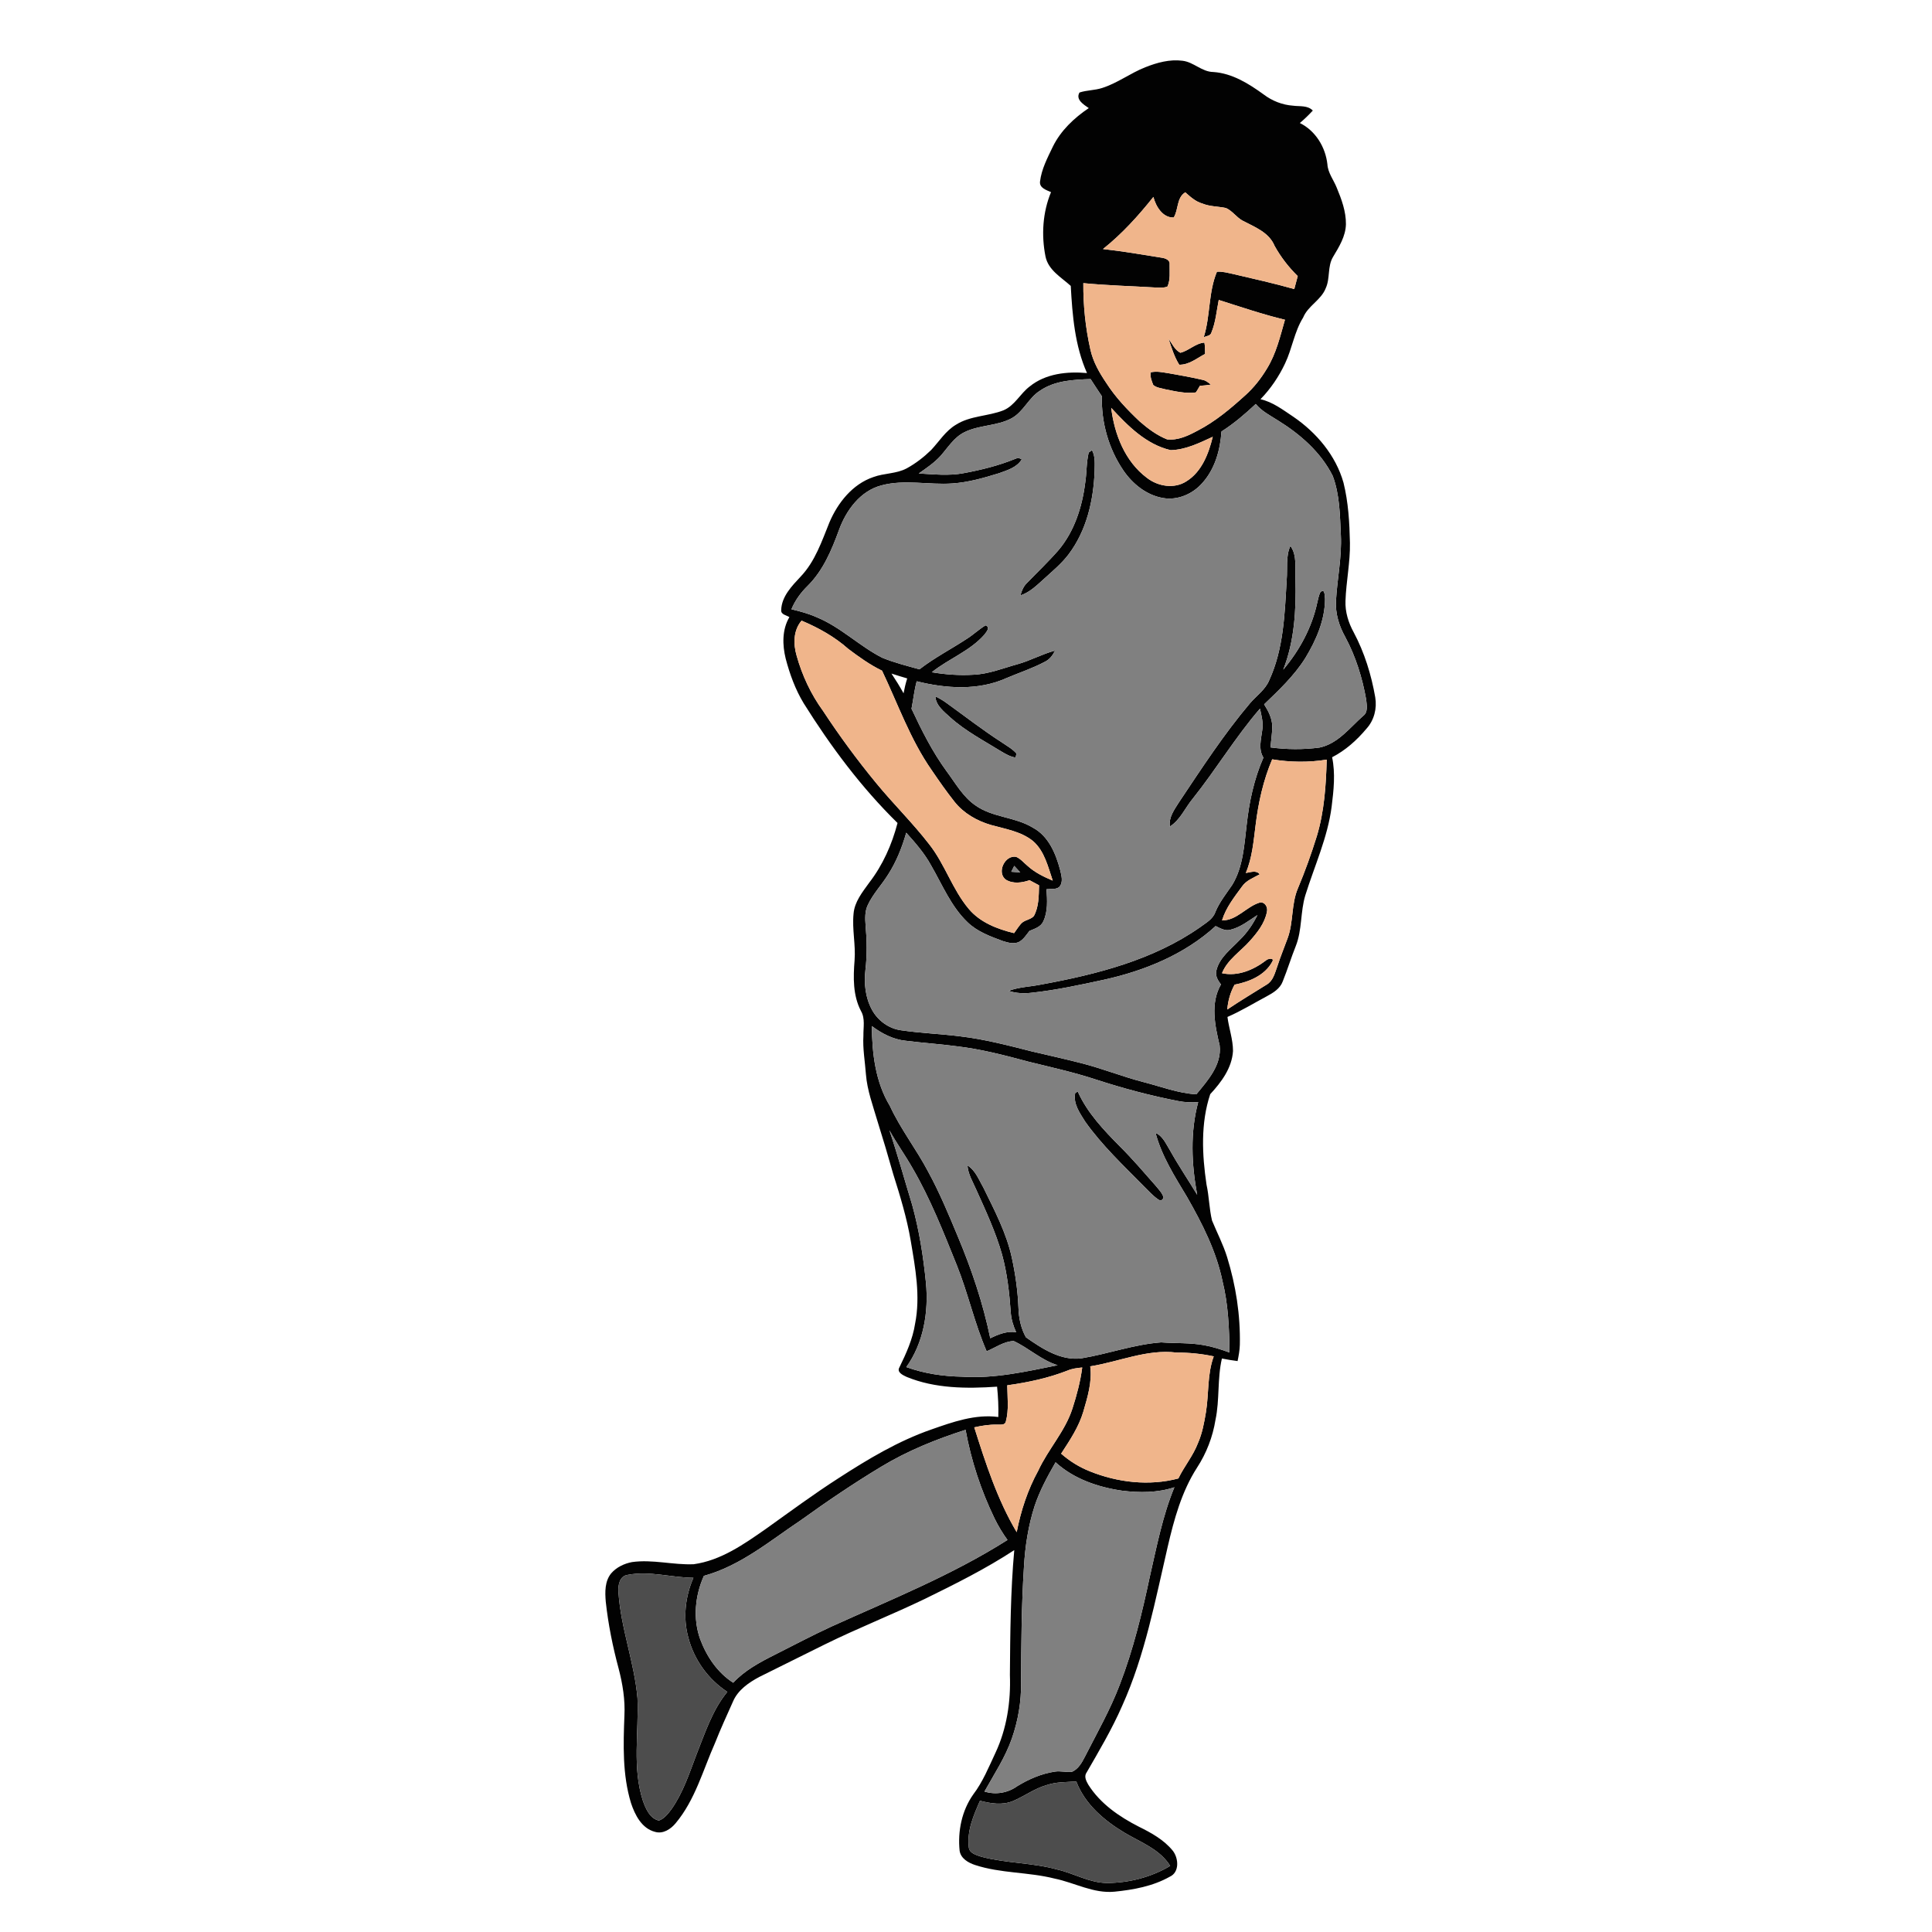 <?xml version="1.0" encoding="UTF-8" ?>
<!DOCTYPE svg PUBLIC "-//W3C//DTD SVG 1.1//EN" "http://www.w3.org/Graphics/SVG/1.1/DTD/svg11.dtd">
<svg width="1000pt" height="1000pt" viewBox="0 0 1000 1000" version="1.1" xmlns="http://www.w3.org/2000/svg">
    <g id="#020202ff">
        <path fill="#020202" opacity="1.00"
            d=" M 592.81 34.81 C 598.87 32.40 605.45 30.59 612.02 31.44 C 617.84 32.09 622.06 37.22 628.06 37.27 C 637.82 37.95 646.37 43.31 654.09 48.91 C 658.47 52.23 663.75 54.31 669.25 54.70 C 672.74 55.18 676.81 54.42 679.51 57.23 C 677.39 59.51 675.18 61.68 672.79 63.67 C 680.94 67.70 686.06 76.14 687.06 85.03 C 687.33 89.51 690.27 93.08 691.88 97.12 C 694.38 103.13 696.72 109.46 696.65 116.06 C 696.50 122.32 693.10 127.76 689.99 132.96 C 687.01 137.88 688.56 144.02 686.21 149.15 C 683.82 155.35 677.00 158.24 674.49 164.39 C 669.93 171.71 668.83 180.43 665.14 188.14 C 661.94 194.94 657.66 201.25 652.42 206.64 C 658.81 208.06 664.06 212.16 669.41 215.70 C 681.40 223.90 691.39 235.69 695.39 249.84 C 697.92 260.00 698.50 270.52 698.73 280.95 C 698.91 291.02 696.77 300.94 696.42 310.98 C 696.19 316.72 697.94 322.34 700.69 327.33 C 706.26 337.79 709.79 349.25 711.82 360.90 C 712.79 366.69 711.27 372.81 707.27 377.18 C 702.31 383.12 696.41 388.39 689.50 391.95 C 691.27 400.37 690.31 409.04 689.26 417.49 C 687.21 433.45 680.38 448.18 675.63 463.41 C 673.02 472.00 674.03 481.31 670.68 489.71 C 668.26 495.75 666.37 501.98 663.93 508.01 C 662.55 511.74 659.01 513.88 655.69 515.67 C 648.92 519.27 642.37 523.32 635.33 526.37 C 636.08 532.28 638.21 538.01 638.20 544.01 C 637.65 552.82 632.17 560.11 626.41 566.34 C 621.41 581.33 622.19 597.69 624.49 613.15 C 625.85 619.28 625.87 625.63 627.34 631.74 C 629.93 638.04 633.11 644.12 635.14 650.66 C 639.67 665.32 642.07 680.68 641.74 696.05 C 641.66 698.89 641.14 701.70 640.57 704.49 C 637.84 704.17 635.15 703.68 632.46 703.16 C 630.01 713.61 631.36 724.49 629.12 734.98 C 627.71 743.75 624.44 752.20 619.59 759.64 C 611.63 772.01 607.69 786.40 604.40 800.60 C 597.94 828.36 592.66 856.71 580.87 882.85 C 575.54 895.08 568.71 906.55 562.06 918.08 C 561.22 919.97 562.35 922.06 563.29 923.73 C 569.45 933.53 579.27 940.29 589.42 945.47 C 595.89 948.66 602.47 952.28 607.08 957.99 C 610.05 961.84 610.59 969.10 605.44 971.40 C 596.75 976.30 586.72 978.14 576.91 979.13 C 566.01 980.20 556.24 974.46 545.85 972.35 C 532.30 968.90 517.97 969.71 504.63 965.30 C 501.14 964.15 497.31 961.94 496.70 957.96 C 495.66 947.80 497.82 937.20 503.76 928.79 C 508.71 922.28 511.78 914.64 515.23 907.30 C 521.11 894.77 523.23 880.75 522.72 866.99 C 522.89 845.42 523.04 823.83 524.98 802.34 C 510.24 811.99 494.45 819.87 478.65 827.61 C 461.61 835.81 443.99 842.74 427.02 851.10 C 415.69 856.79 404.27 862.31 392.95 868.01 C 387.51 870.93 382.00 874.72 379.46 880.57 C 376.27 887.72 372.98 894.84 370.11 902.13 C 363.86 916.20 359.80 931.64 349.73 943.67 C 347.21 946.75 343.20 949.39 339.06 948.17 C 332.17 946.42 328.64 939.42 326.59 933.21 C 322.13 918.57 322.62 903.05 323.20 887.94 C 323.61 879.73 322.27 871.55 320.20 863.63 C 317.15 852.28 314.81 840.71 313.54 829.02 C 313.12 824.05 313.00 818.43 316.35 814.36 C 319.08 811.20 323.09 809.29 327.14 808.53 C 337.78 807.03 348.40 810.09 359.05 809.64 C 373.13 807.70 385.05 799.28 396.42 791.35 C 408.87 782.46 421.18 773.34 434.06 765.08 C 449.24 755.26 464.90 745.86 482.06 739.90 C 493.14 736.01 504.80 731.85 516.72 733.44 C 516.90 728.19 516.61 722.95 516.09 717.74 C 500.43 718.81 484.01 718.75 469.27 712.68 C 467.41 711.81 464.00 710.28 465.55 707.72 C 469.05 700.53 472.41 693.16 473.64 685.19 C 476.50 670.87 473.77 656.31 471.38 642.15 C 469.39 630.45 465.93 619.08 462.36 607.80 C 459.75 598.51 456.99 589.27 454.10 580.06 C 451.80 572.18 448.87 564.38 448.21 556.13 C 447.72 549.44 446.49 542.78 446.90 536.05 C 446.82 531.80 447.89 527.19 445.65 523.31 C 441.41 515.23 441.62 505.84 442.33 497.01 C 442.95 488.96 440.98 480.96 441.80 472.94 C 442.30 466.75 446.39 461.77 449.86 456.93 C 456.91 447.82 461.68 437.09 464.56 425.98 C 445.76 407.54 429.94 386.30 416.00 364.03 C 411.66 356.86 408.77 348.93 406.66 340.85 C 404.93 333.77 404.76 325.87 408.59 319.42 C 407.06 318.40 404.14 318.14 404.35 315.75 C 404.55 308.72 409.90 303.29 414.42 298.44 C 421.89 290.61 425.36 280.14 429.34 270.32 C 433.67 260.19 441.27 250.59 452.01 246.94 C 457.63 244.84 463.97 245.30 469.33 242.41 C 473.96 239.88 478.19 236.60 481.97 232.92 C 486.14 228.46 489.45 223.00 494.83 219.82 C 502.22 215.13 511.38 215.51 519.36 212.39 C 525.24 209.95 528.04 203.73 532.97 200.03 C 541.22 193.33 552.39 192.18 562.63 193.09 C 556.33 178.97 555.06 163.24 554.22 147.98 C 549.27 143.50 542.57 139.81 541.14 132.72 C 538.94 121.67 539.68 109.91 544.01 99.45 C 541.62 98.36 537.89 97.30 538.32 93.92 C 539.08 87.55 542.17 81.71 544.91 75.99 C 548.99 67.63 555.91 61.09 563.55 55.95 C 560.99 54.19 556.58 51.55 558.75 47.88 C 562.54 46.64 566.65 46.78 570.46 45.54 C 578.40 43.03 585.10 37.84 592.81 34.81 M 607.52 112.56 C 601.89 112.86 598.23 106.82 597.00 101.93 C 589.21 111.71 580.72 121.10 570.90 128.90 C 581.00 130.02 591.01 131.73 601.04 133.35 C 602.96 133.61 605.67 134.39 605.39 136.89 C 605.32 140.68 605.89 144.80 604.25 148.33 C 602.24 149.13 600.04 148.86 597.94 148.81 C 585.54 148.07 573.10 147.76 560.73 146.56 C 560.65 158.06 561.83 169.59 564.36 180.82 C 565.74 187.23 569.05 192.96 572.69 198.33 C 577.43 205.73 583.54 212.12 589.90 218.14 C 594.16 221.84 598.80 225.33 604.08 227.42 C 609.75 228.06 615.09 225.48 619.95 222.86 C 629.08 218.15 636.98 211.47 644.55 204.61 C 648.99 200.63 652.71 195.90 655.76 190.79 C 660.55 183.08 662.61 174.13 665.09 165.51 C 653.48 162.72 642.19 158.84 630.82 155.26 C 629.69 160.90 629.25 166.78 627.02 172.13 C 626.52 173.90 624.46 173.91 623.06 174.51 C 626.55 163.47 625.38 151.41 629.88 140.65 C 632.73 140.41 635.52 141.26 638.29 141.83 C 648.86 144.31 659.46 146.66 669.91 149.62 C 670.50 147.38 671.09 145.14 671.70 142.91 C 667.01 138.31 662.94 133.06 659.75 127.31 C 656.82 120.16 649.25 117.44 642.96 114.11 C 639.88 112.31 637.81 109.13 634.54 107.66 C 630.51 106.80 626.27 106.96 622.40 105.37 C 618.88 104.40 616.15 101.90 613.49 99.54 C 608.92 102.40 610.07 108.44 607.52 112.56 M 538.27 202.25 C 532.36 205.97 529.74 213.18 523.55 216.53 C 515.90 220.62 506.69 219.88 498.99 223.81 C 493.74 226.49 490.63 231.67 486.86 235.94 C 483.59 239.56 479.51 242.29 475.55 245.07 C 483.27 245.49 491.08 246.37 498.74 244.92 C 507.83 243.25 516.86 241.01 525.43 237.52 C 526.60 236.94 527.74 237.02 528.85 237.78 C 526.32 241.98 521.33 243.41 517.00 244.97 C 509.16 247.39 501.18 249.68 492.96 250.23 C 480.72 251.10 468.21 248.00 456.18 251.25 C 445.24 254.13 437.95 264.16 434.26 274.33 C 430.48 284.69 426.08 295.21 418.15 303.14 C 414.56 306.63 411.55 310.71 409.65 315.36 C 414.06 316.41 418.47 317.58 422.62 319.44 C 435.09 324.52 444.70 334.36 456.60 340.43 C 462.84 342.99 469.42 344.63 475.91 346.44 C 483.65 340.42 492.41 335.94 500.58 330.56 C 503.90 328.45 506.75 325.68 510.13 323.67 C 512.78 324.71 510.58 327.02 509.54 328.47 C 502.04 337.02 491.02 340.96 482.30 347.95 C 489.45 349.16 496.72 349.68 503.97 349.23 C 511.87 348.86 519.27 345.83 526.82 343.75 C 533.41 341.90 539.45 338.51 546.06 336.75 C 544.90 339.23 543.18 341.47 540.63 342.63 C 534.33 345.97 527.52 348.19 520.97 350.97 C 506.41 357.55 489.64 356.42 474.49 352.63 C 473.20 357.29 472.75 362.11 471.80 366.83 C 477.03 378.01 482.59 389.10 489.89 399.11 C 494.54 405.33 498.43 412.51 505.02 416.96 C 513.86 423.19 525.45 422.78 534.61 428.40 C 542.68 432.71 546.44 441.70 548.67 450.10 C 549.36 453.00 550.57 456.73 548.17 459.18 C 546.32 460.53 543.81 460.00 541.68 460.26 C 542.02 465.83 542.47 471.79 539.98 476.97 C 538.67 479.81 535.46 480.72 532.83 481.86 C 531.22 483.90 529.79 486.25 527.45 487.53 C 524.74 488.84 521.65 487.89 518.95 487.05 C 512.50 484.65 505.78 482.20 500.75 477.30 C 492.25 469.15 487.78 458.04 481.98 448.02 C 478.57 441.72 473.82 436.31 469.07 431.01 C 466.90 438.59 463.97 446.02 459.68 452.67 C 456.37 458.02 451.90 462.62 449.21 468.36 C 447.61 471.64 447.75 475.41 448.03 478.96 C 448.72 486.62 448.85 494.37 447.95 502.02 C 447.12 509.02 447.92 516.41 451.34 522.68 C 454.39 528.29 460.10 532.46 466.48 533.28 C 476.64 534.77 486.92 535.12 497.10 536.42 C 509.56 537.90 521.72 541.07 533.85 544.16 C 542.51 546.17 551.18 548.13 559.80 550.32 C 570.65 553.09 581.07 557.31 591.92 560.10 C 600.97 562.42 609.82 565.88 619.23 566.41 C 625.15 559.20 632.49 551.13 631.28 541.07 C 628.84 530.82 626.36 519.21 631.98 509.53 C 630.31 507.41 628.77 504.85 629.67 502.04 C 631.34 495.47 637.15 491.28 641.60 486.58 C 645.44 482.88 648.51 478.44 650.83 473.64 C 646.42 476.48 642.18 479.93 636.99 481.20 C 634.22 482.08 631.62 480.47 629.22 479.32 C 613.16 494.03 592.31 502.52 571.26 507.14 C 558.93 509.81 546.57 512.49 534.02 513.84 C 530.01 514.32 525.91 514.15 522.07 512.87 C 527.54 510.81 533.47 510.74 539.15 509.55 C 567.73 504.30 596.88 496.89 621.04 480.02 C 624.03 477.76 627.78 475.85 629.07 472.07 C 631.21 466.90 634.74 462.53 637.86 457.94 C 643.48 448.59 644.00 437.42 645.28 426.87 C 646.59 414.98 649.12 403.14 653.94 392.15 C 651.22 387.78 652.74 382.61 653.34 377.89 C 653.97 374.14 652.94 370.43 652.16 366.80 C 639.45 381.51 629.43 398.27 617.32 413.44 C 613.37 418.20 610.90 424.41 605.51 427.81 C 604.83 423.04 607.85 419.07 610.22 415.28 C 621.91 397.80 633.41 380.08 647.00 364.00 C 650.38 360.05 654.98 356.98 656.98 352.01 C 664.43 335.79 664.97 317.59 665.99 300.07 C 666.51 294.23 665.40 288.03 667.91 282.54 C 671.56 287.61 670.17 294.21 670.55 300.05 C 670.91 315.76 670.02 331.82 664.21 346.61 C 672.63 336.64 679.04 324.82 681.79 312.01 C 682.24 310.18 682.57 308.29 683.38 306.57 C 685.84 304.25 685.61 308.37 685.83 309.97 C 685.82 320.94 681.22 331.37 675.63 340.61 C 669.91 349.73 662.02 357.17 654.31 364.57 C 656.50 368.02 658.49 371.83 658.52 376.02 C 658.51 379.65 657.89 383.25 657.62 386.86 C 666.02 387.98 674.60 388.05 683.00 386.93 C 692.56 384.91 698.62 376.66 705.56 370.55 C 708.24 368.59 707.38 364.88 707.13 362.06 C 705.14 350.84 701.73 339.79 696.31 329.73 C 693.13 324.04 691.12 317.58 691.50 311.01 C 692.12 299.66 694.58 288.41 694.03 277.00 C 693.52 266.72 693.49 256.07 689.81 246.32 C 683.66 234.05 672.96 224.73 661.44 217.61 C 657.44 215.04 653.05 212.85 649.98 209.10 C 644.44 214.29 638.65 219.27 632.23 223.34 C 631.60 232.99 628.82 242.91 622.17 250.18 C 617.20 255.77 609.44 259.10 601.95 257.77 C 593.45 256.31 586.28 250.52 581.49 243.54 C 573.86 232.35 569.95 218.63 570.34 205.11 C 568.37 202.15 566.40 199.20 564.49 196.21 C 555.51 196.53 545.93 196.96 538.27 202.25 M 575.16 211.11 C 576.80 224.76 582.30 238.85 593.61 247.31 C 599.30 251.76 607.75 253.19 614.05 249.15 C 622.06 244.20 625.59 234.80 627.72 226.08 C 620.83 229.26 613.64 232.83 605.92 233.00 C 593.25 230.07 583.68 220.36 575.16 211.11 M 412.34 339.40 C 415.20 349.63 419.76 359.40 426.03 368.00 C 434.53 380.94 443.72 393.43 453.57 405.39 C 462.41 416.16 472.42 425.94 480.94 436.98 C 489.10 447.32 492.94 460.38 501.45 470.48 C 507.32 477.46 516.25 480.91 524.89 482.99 C 526.04 481.40 527.09 479.74 528.37 478.24 C 530.10 476.12 533.34 476.15 535.12 474.15 C 537.78 469.31 537.64 463.59 537.81 458.23 C 536.17 457.35 534.52 456.47 532.89 455.59 C 528.99 456.93 524.42 457.59 520.71 455.37 C 515.65 451.77 520.09 442.41 525.94 443.49 C 528.28 444.49 529.91 446.56 531.84 448.15 C 535.60 451.59 540.24 453.84 544.90 455.81 C 542.44 448.61 540.66 440.51 534.66 435.31 C 528.47 430.32 520.38 429.09 512.94 427.01 C 505.70 424.90 498.78 420.97 494.06 414.99 C 489.89 409.74 486.06 404.24 482.29 398.71 C 471.20 382.87 464.80 364.48 456.55 347.15 C 450.29 344.12 444.60 340.03 439.06 335.86 C 431.97 329.56 423.59 324.91 414.89 321.24 C 410.58 326.29 410.56 333.32 412.34 339.40 M 461.43 348.64 C 463.64 351.97 465.76 355.36 467.68 358.86 C 468.16 356.25 468.77 353.67 469.57 351.15 C 466.84 350.36 464.13 349.51 461.43 348.64 M 658.48 393.03 C 653.90 403.82 651.33 415.35 649.92 426.95 C 648.84 435.34 648.18 443.96 644.83 451.83 C 647.21 451.58 650.20 450.17 652.02 452.55 C 648.78 454.36 645.05 455.68 642.86 458.87 C 638.86 464.33 634.51 469.83 632.52 476.41 C 640.23 476.45 645.07 469.28 652.00 467.18 C 654.70 466.62 656.36 469.63 655.75 471.97 C 654.67 477.81 650.82 482.65 646.97 486.98 C 642.09 492.50 635.35 496.65 632.50 503.73 C 640.67 505.50 648.79 502.03 655.20 497.17 C 656.13 496.11 659.88 495.55 658.48 497.82 C 654.69 504.86 646.53 508.22 639.02 509.66 C 636.83 513.62 635.60 518.01 635.24 522.51 C 641.90 518.04 648.77 513.88 655.58 509.66 C 658.96 507.72 659.85 503.71 661.09 500.33 C 662.68 495.33 664.72 490.50 666.49 485.58 C 669.55 477.27 668.29 468.02 671.78 459.84 C 675.50 451.00 678.74 441.95 681.59 432.79 C 685.46 419.97 686.33 406.49 686.71 393.18 C 677.38 394.70 667.79 394.57 658.48 393.03 M 523.44 451.23 C 524.98 451.34 526.53 451.45 528.08 451.56 C 527.04 450.43 526.00 449.29 524.97 448.17 C 524.59 448.94 523.82 450.47 523.44 451.23 M 451.26 531.10 C 451.40 545.27 453.11 560.07 460.61 572.43 C 466.14 584.44 474.37 594.90 480.49 606.59 C 486.37 617.39 491.10 628.76 495.81 640.10 C 502.93 657.08 508.84 674.63 512.56 692.68 C 516.71 690.66 521.24 688.80 525.96 689.56 C 524.44 686.25 523.38 682.72 523.15 679.08 C 522.43 669.03 521.31 658.95 518.63 649.21 C 515.33 637.66 510.26 626.73 505.32 615.81 C 503.54 611.72 501.09 607.78 500.75 603.22 C 505.01 605.86 506.73 610.83 509.14 614.98 C 514.82 626.63 520.98 638.27 523.73 651.04 C 525.59 659.59 526.81 668.28 527.16 677.03 C 527.30 682.27 528.45 687.57 531.01 692.18 C 539.43 698.07 549.09 704.49 559.89 703.04 C 573.68 700.74 587.01 695.85 601.02 694.81 C 608.36 695.37 615.79 694.92 623.07 696.24 C 627.64 697.04 632.06 698.47 636.41 700.06 C 636.24 687.64 635.75 675.12 632.74 663.01 C 629.50 647.48 622.21 633.19 614.39 619.52 C 608.07 608.98 601.29 598.38 598.11 586.39 C 601.98 588.06 603.55 592.20 605.65 595.53 C 610.01 603.35 615.04 610.77 619.66 618.43 C 616.72 602.65 615.98 586.08 620.18 570.45 C 616.74 570.69 613.27 570.58 609.89 569.91 C 595.45 567.12 581.22 563.31 567.24 558.76 C 555.74 554.97 543.90 552.39 532.16 549.48 C 519.97 546.19 507.70 543.00 495.14 541.54 C 486.39 540.37 477.58 539.81 468.83 538.70 C 462.36 538.06 456.39 534.95 451.26 531.10 M 460.35 585.00 C 464.65 597.78 468.21 610.80 472.16 623.70 C 475.80 636.88 477.93 650.44 479.28 664.04 C 480.70 679.11 478.04 695.08 469.11 707.60 C 478.36 710.95 488.16 712.39 497.98 712.57 C 514.69 713.66 531.14 709.93 547.41 706.63 C 538.99 704.04 532.55 697.77 524.70 694.13 C 519.56 694.29 515.28 697.51 510.69 699.43 C 504.43 684.97 501.08 669.42 495.21 654.79 C 488.33 637.73 481.58 620.51 472.30 604.57 C 468.53 597.92 464.04 591.70 460.35 585.00 M 564.31 707.21 C 565.36 715.22 562.92 723.09 560.72 730.69 C 558.36 738.63 553.71 745.54 549.24 752.41 C 553.65 756.30 558.71 759.43 564.19 761.59 C 578.59 767.35 594.81 769.24 609.92 765.25 C 612.95 758.96 617.55 753.54 620.05 746.98 C 622.30 741.85 623.30 736.32 624.21 730.84 C 625.76 721.27 624.82 711.27 628.23 702.05 C 621.91 700.70 615.48 700.07 609.03 700.09 C 593.70 698.18 579.21 704.86 564.31 707.21 M 552.41 709.46 C 542.44 713.34 531.92 715.56 521.35 717.03 C 521.42 723.28 522.29 729.70 520.61 735.82 C 520.13 737.90 517.60 737.24 516.07 737.40 C 512.08 737.27 508.15 737.93 504.28 738.79 C 510.16 757.38 516.22 776.20 526.24 793.05 C 528.39 781.95 531.94 771.14 537.39 761.21 C 542.55 750.05 551.33 740.83 555.11 729.01 C 557.35 722.10 559.20 715.03 560.16 707.82 C 557.52 708.07 554.86 708.39 552.41 709.46 M 456.16 759.14 C 441.94 767.71 428.19 777.02 414.72 786.72 C 398.63 797.45 383.37 810.45 364.34 815.66 C 359.74 825.86 358.61 837.84 362.42 848.47 C 365.75 857.37 371.39 865.79 379.51 870.97 C 385.43 864.61 393.18 860.45 400.85 856.58 C 410.60 851.68 420.25 846.56 430.17 841.98 C 461.04 827.99 492.75 815.30 521.47 797.08 C 518.94 793.59 516.72 789.89 514.82 786.03 C 507.78 771.49 502.65 755.98 499.78 740.08 C 484.64 744.92 469.78 750.90 456.16 759.14 M 546.36 756.88 C 542.21 764.12 538.18 771.51 535.53 779.47 C 532.24 789.65 530.61 800.31 530.00 810.98 C 528.71 830.95 528.60 850.96 528.50 870.96 C 528.64 880.76 526.98 890.54 523.76 899.79 C 520.36 909.59 514.58 918.28 509.57 927.29 C 515.34 929.12 521.67 928.02 526.56 924.50 C 532.50 920.87 539.04 918.03 545.96 916.99 C 548.92 916.51 551.90 917.43 554.87 917.08 C 558.11 915.65 559.95 912.41 561.48 909.40 C 567.80 897.01 574.72 884.88 579.64 871.85 C 586.62 853.75 591.15 834.84 595.18 815.90 C 598.74 800.37 601.76 784.60 607.86 769.81 C 599.18 772.71 589.80 772.69 580.81 771.58 C 568.35 769.78 555.79 765.50 546.36 756.88 M 320.11 824.06 C 321.29 842.70 328.35 860.38 329.96 878.95 C 330.70 896.66 327.16 914.94 332.79 932.17 C 334.28 936.25 336.33 941.23 341.05 942.32 C 343.87 941.30 345.76 938.82 347.50 936.51 C 353.51 928.02 356.75 918.02 360.40 908.38 C 364.89 897.11 368.64 885.23 376.46 875.70 C 366.58 869.25 359.26 859.08 356.29 847.66 C 353.43 837.43 354.68 826.34 358.91 816.67 C 347.57 816.58 336.22 812.96 324.93 815.15 C 320.69 815.68 319.82 820.56 320.11 824.06 M 541.94 923.90 C 535.60 925.64 530.30 929.70 524.30 932.22 C 518.82 934.50 512.79 933.51 507.24 932.07 C 503.93 939.57 500.47 947.56 501.43 955.96 C 501.63 959.29 505.41 960.19 508.01 961.06 C 520.91 964.46 534.50 964.10 547.38 967.69 C 555.97 969.69 563.90 974.55 572.91 974.63 C 584.36 974.61 595.82 971.65 605.69 965.79 C 600.39 957.22 590.54 953.63 582.25 948.73 C 571.68 942.43 561.54 933.90 557.08 922.08 C 552.01 922.47 546.82 922.26 541.94 923.90 Z" />
        <path fill="#020202" opacity="1.00"
            d=" M 604.83 175.32 C 606.67 177.86 608.02 181.08 610.95 182.59 C 615.37 181.52 618.80 177.66 623.40 177.33 C 623.76 179.25 623.72 181.22 623.74 183.18 C 619.52 185.42 615.35 188.90 610.38 188.78 C 607.77 184.66 606.38 179.91 604.83 175.32 Z" />
        <path fill="#020202" opacity="1.00"
            d=" M 595.59 192.73 C 598.74 191.95 601.95 192.78 605.10 193.23 C 610.95 194.26 616.82 195.29 622.61 196.65 C 624.24 196.96 625.48 198.09 626.75 199.07 C 624.86 199.38 622.95 199.57 621.05 199.70 C 620.36 200.86 619.74 202.06 618.94 203.13 C 613.67 203.83 608.39 202.54 603.25 201.52 C 601.12 200.89 598.65 200.77 596.93 199.27 C 596.09 197.21 595.22 194.99 595.59 192.73 Z" />
        <path fill="#020202" opacity="1.00"
            d=" M 563.51 234.22 C 563.94 233.92 564.79 233.32 565.22 233.02 C 567.04 236.36 566.60 240.27 566.57 243.93 C 565.99 259.11 562.37 274.73 553.04 287.01 C 549.47 291.72 544.88 295.50 540.55 299.46 C 536.77 302.82 533.12 306.59 528.18 308.17 C 528.79 305.76 529.79 303.41 531.63 301.67 C 537.03 296.07 542.69 290.71 547.81 284.84 C 556.03 275.15 560.06 262.62 561.66 250.18 C 562.53 244.89 562.24 239.44 563.51 234.22 Z" />
        <path fill="#020202" opacity="1.00"
            d=" M 484.13 360.43 C 486.19 361.42 488.18 362.57 490.02 363.94 C 499.52 370.79 508.78 377.99 518.64 384.33 C 521.22 386.10 524.05 387.63 526.13 390.03 C 526.02 390.55 525.79 391.58 525.67 392.10 C 522.93 391.73 520.52 390.27 518.18 388.90 C 509.18 383.33 499.68 378.39 491.77 371.26 C 488.53 368.25 484.44 365.23 484.13 360.43 Z" />
        <path fill="#020202" opacity="1.00"
            d=" M 556.54 565.71 C 556.86 565.53 557.52 565.17 557.85 564.99 C 562.79 576.02 571.24 584.88 579.64 593.37 C 586.16 599.86 592.13 606.85 598.20 613.76 C 599.71 615.67 601.63 617.44 602.25 619.88 C 601.61 621.45 600.62 621.72 599.28 620.68 C 596.57 618.80 594.40 616.27 592.05 614.00 C 581.48 603.23 570.35 592.82 561.62 580.45 C 558.89 576.07 555.34 571.15 556.54 565.71 Z" />
    </g>
    <g id="#f0b58bff">
        <path fill="#f0b58b" opacity="1.00"
            d=" M 607.52 112.56 C 610.07 108.44 608.92 102.40 613.49 99.54 C 616.15 101.90 618.88 104.40 622.40 105.37 C 626.27 106.96 630.51 106.80 634.54 107.66 C 637.81 109.13 639.88 112.31 642.96 114.11 C 649.25 117.44 656.82 120.16 659.75 127.31 C 662.94 133.06 667.01 138.31 671.70 142.91 C 671.09 145.14 670.50 147.38 669.91 149.62 C 659.46 146.66 648.86 144.31 638.29 141.83 C 635.52 141.26 632.73 140.41 629.88 140.65 C 625.38 151.41 626.55 163.47 623.06 174.51 C 624.46 173.91 626.52 173.90 627.02 172.13 C 629.25 166.78 629.69 160.90 630.82 155.26 C 642.19 158.84 653.48 162.72 665.09 165.51 C 662.61 174.13 660.55 183.08 655.76 190.79 C 652.71 195.90 648.99 200.63 644.55 204.61 C 636.98 211.47 629.08 218.15 619.95 222.86 C 615.09 225.48 609.75 228.06 604.08 227.42 C 598.80 225.33 594.16 221.84 589.90 218.14 C 583.54 212.12 577.43 205.73 572.69 198.33 C 569.05 192.96 565.74 187.23 564.36 180.82 C 561.83 169.59 560.65 158.06 560.73 146.56 C 573.10 147.76 585.54 148.07 597.94 148.81 C 600.04 148.86 602.24 149.13 604.25 148.33 C 605.89 144.80 605.32 140.68 605.39 136.89 C 605.67 134.39 602.96 133.61 601.04 133.35 C 591.01 131.73 581.00 130.02 570.90 128.90 C 580.72 121.10 589.21 111.71 597.00 101.93 C 598.23 106.82 601.89 112.86 607.52 112.56 M 604.83 175.32 C 606.38 179.91 607.77 184.66 610.38 188.78 C 615.35 188.90 619.52 185.42 623.74 183.18 C 623.72 181.22 623.76 179.25 623.40 177.33 C 618.80 177.66 615.37 181.52 610.95 182.59 C 608.02 181.08 606.67 177.86 604.83 175.32 M 595.59 192.73 C 595.22 194.99 596.09 197.21 596.93 199.27 C 598.65 200.77 601.12 200.89 603.25 201.52 C 608.39 202.54 613.67 203.83 618.94 203.13 C 619.74 202.06 620.36 200.86 621.05 199.70 C 622.95 199.57 624.86 199.38 626.75 199.07 C 625.48 198.09 624.24 196.96 622.61 196.65 C 616.82 195.29 610.95 194.26 605.10 193.23 C 601.95 192.78 598.74 191.95 595.59 192.73 Z" />
        <path fill="#f0b58b" opacity="1.00"
            d=" M 575.16 211.11 C 583.68 220.36 593.25 230.07 605.92 233.00 C 613.64 232.83 620.83 229.26 627.72 226.08 C 625.59 234.80 622.06 244.20 614.05 249.15 C 607.75 253.19 599.30 251.76 593.61 247.31 C 582.30 238.85 576.80 224.76 575.16 211.11 Z" />
        <path fill="#f0b58b" opacity="1.00"
            d=" M 412.34 339.40 C 410.56 333.32 410.58 326.29 414.89 321.24 C 423.59 324.91 431.97 329.56 439.06 335.86 C 444.60 340.03 450.29 344.12 456.55 347.15 C 464.80 364.48 471.20 382.87 482.29 398.71 C 486.06 404.24 489.89 409.74 494.06 414.99 C 498.78 420.97 505.70 424.90 512.94 427.01 C 520.38 429.09 528.47 430.32 534.66 435.31 C 540.66 440.51 542.44 448.61 544.90 455.81 C 540.24 453.84 535.60 451.59 531.84 448.15 C 529.91 446.56 528.28 444.49 525.94 443.49 C 520.09 442.41 515.65 451.77 520.71 455.37 C 524.42 457.59 528.99 456.93 532.89 455.59 C 534.52 456.47 536.17 457.35 537.81 458.23 C 537.64 463.59 537.78 469.31 535.12 474.15 C 533.34 476.15 530.10 476.12 528.37 478.24 C 527.09 479.74 526.04 481.40 524.89 482.99 C 516.25 480.91 507.32 477.46 501.45 470.48 C 492.94 460.38 489.10 447.32 480.94 436.98 C 472.42 425.94 462.41 416.16 453.57 405.39 C 443.72 393.43 434.53 380.94 426.03 368.00 C 419.76 359.40 415.20 349.63 412.34 339.40 Z" />
        <path fill="#f0b58b" opacity="1.00"
            d=" M 658.48 393.03 C 667.79 394.57 677.38 394.70 686.71 393.18 C 686.33 406.49 685.46 419.97 681.59 432.79 C 678.74 441.95 675.50 451.00 671.78 459.84 C 668.29 468.02 669.55 477.27 666.49 485.58 C 664.72 490.50 662.68 495.33 661.09 500.33 C 659.85 503.71 658.96 507.72 655.58 509.66 C 648.77 513.88 641.90 518.04 635.24 522.51 C 635.60 518.01 636.83 513.62 639.02 509.66 C 646.53 508.22 654.69 504.86 658.48 497.82 C 659.88 495.55 656.13 496.11 655.20 497.17 C 648.79 502.03 640.67 505.50 632.50 503.73 C 635.35 496.65 642.09 492.50 646.97 486.98 C 650.82 482.65 654.67 477.81 655.75 471.97 C 656.36 469.63 654.70 466.62 652.00 467.18 C 645.07 469.28 640.23 476.45 632.52 476.41 C 634.51 469.83 638.86 464.33 642.86 458.87 C 645.05 455.68 648.78 454.36 652.02 452.55 C 650.20 450.17 647.21 451.58 644.83 451.83 C 648.18 443.96 648.84 435.34 649.92 426.95 C 651.33 415.35 653.90 403.82 658.48 393.03 Z" />
        <path fill="#f0b58b" opacity="1.00"
            d=" M 564.31 707.21 C 579.21 704.86 593.70 698.18 609.03 700.09 C 615.48 700.07 621.91 700.70 628.23 702.05 C 624.82 711.27 625.76 721.27 624.21 730.84 C 623.30 736.32 622.30 741.85 620.05 746.98 C 617.55 753.54 612.95 758.96 609.92 765.25 C 594.81 769.24 578.59 767.35 564.19 761.59 C 558.71 759.43 553.65 756.30 549.24 752.41 C 553.71 745.54 558.36 738.63 560.72 730.69 C 562.92 723.09 565.36 715.22 564.31 707.21 Z" />
        <path fill="#f0b58b" opacity="1.00"
            d=" M 552.41 709.46 C 554.86 708.39 557.52 708.07 560.16 707.82 C 559.20 715.03 557.35 722.10 555.11 729.01 C 551.33 740.83 542.55 750.05 537.39 761.21 C 531.94 771.14 528.39 781.95 526.24 793.05 C 516.22 776.20 510.16 757.38 504.28 738.79 C 508.15 737.93 512.08 737.27 516.07 737.40 C 517.60 737.24 520.13 737.90 520.61 735.82 C 522.29 729.70 521.42 723.28 521.35 717.03 C 531.92 715.56 542.44 713.34 552.41 709.46 Z" />
    </g>
    <g id="#f11b27ff">
        <path fill="grey" opacity="1.00"
            d=" M 538.27 202.25 C 545.93 196.96 555.51 196.53 564.49 196.21 C 566.40 199.20 568.37 202.15 570.34 205.11 C 569.95 218.63 573.86 232.35 581.49 243.54 C 586.28 250.52 593.45 256.31 601.95 257.77 C 609.44 259.10 617.20 255.77 622.17 250.18 C 628.82 242.91 631.60 232.99 632.23 223.34 C 638.65 219.27 644.44 214.29 649.98 209.10 C 653.05 212.85 657.44 215.04 661.44 217.61 C 672.96 224.73 683.66 234.05 689.81 246.32 C 693.49 256.07 693.52 266.72 694.03 277.00 C 694.58 288.41 692.12 299.66 691.50 311.01 C 691.12 317.58 693.13 324.04 696.31 329.73 C 701.73 339.79 705.14 350.84 707.13 362.06 C 707.38 364.88 708.24 368.59 705.56 370.55 C 698.62 376.66 692.56 384.91 683.00 386.93 C 674.60 388.05 666.02 387.98 657.62 386.86 C 657.89 383.25 658.51 379.65 658.52 376.02 C 658.49 371.83 656.50 368.02 654.31 364.57 C 662.02 357.17 669.91 349.73 675.63 340.61 C 681.22 331.37 685.82 320.94 685.83 309.97 C 685.61 308.37 685.84 304.25 683.38 306.57 C 682.57 308.29 682.24 310.18 681.79 312.01 C 679.04 324.82 672.63 336.64 664.21 346.61 C 670.02 331.82 670.91 315.76 670.55 300.05 C 670.17 294.21 671.56 287.61 667.91 282.54 C 665.40 288.03 666.51 294.23 665.99 300.07 C 664.97 317.59 664.43 335.79 656.98 352.01 C 654.98 356.98 650.38 360.05 647.00 364.00 C 633.41 380.08 621.91 397.80 610.22 415.28 C 607.85 419.07 604.83 423.04 605.51 427.81 C 610.90 424.41 613.37 418.20 617.32 413.44 C 629.43 398.27 639.45 381.51 652.16 366.80 C 652.94 370.43 653.97 374.14 653.34 377.89 C 652.74 382.61 651.22 387.78 653.94 392.15 C 649.12 403.14 646.59 414.98 645.28 426.87 C 644.00 437.42 643.48 448.59 637.86 457.94 C 634.74 462.53 631.21 466.90 629.07 472.07 C 627.78 475.85 624.03 477.76 621.04 480.02 C 596.88 496.89 567.73 504.30 539.15 509.55 C 533.47 510.74 527.54 510.81 522.07 512.87 C 525.91 514.15 530.01 514.32 534.02 513.84 C 546.57 512.49 558.93 509.81 571.26 507.14 C 592.31 502.52 613.16 494.03 629.22 479.32 C 631.62 480.47 634.22 482.08 636.99 481.20 C 642.18 479.93 646.42 476.48 650.83 473.64 C 648.51 478.44 645.44 482.88 641.60 486.58 C 637.15 491.28 631.34 495.47 629.67 502.04 C 628.77 504.85 630.31 507.41 631.98 509.53 C 626.36 519.21 628.84 530.82 631.28 541.07 C 632.49 551.13 625.15 559.20 619.23 566.41 C 609.82 565.88 600.97 562.42 591.92 560.10 C 581.07 557.31 570.65 553.09 559.80 550.32 C 551.18 548.13 542.51 546.17 533.85 544.16 C 521.72 541.07 509.56 537.90 497.10 536.42 C 486.92 535.12 476.64 534.77 466.48 533.28 C 460.10 532.46 454.39 528.29 451.34 522.68 C 447.92 516.41 447.12 509.02 447.95 502.02 C 448.85 494.37 448.72 486.62 448.03 478.96 C 447.75 475.41 447.61 471.64 449.21 468.36 C 451.90 462.62 456.37 458.02 459.68 452.67 C 463.97 446.02 466.90 438.59 469.07 431.01 C 473.82 436.31 478.57 441.72 481.98 448.02 C 487.78 458.04 492.25 469.15 500.75 477.30 C 505.78 482.20 512.50 484.65 518.95 487.05 C 521.65 487.89 524.74 488.84 527.45 487.53 C 529.79 486.25 531.22 483.90 532.83 481.86 C 535.46 480.72 538.67 479.81 539.98 476.97 C 542.47 471.79 542.02 465.83 541.68 460.26 C 543.81 460.00 546.32 460.53 548.17 459.18 C 550.57 456.73 549.36 453.00 548.67 450.10 C 546.44 441.70 542.68 432.71 534.61 428.40 C 525.45 422.78 513.86 423.19 505.02 416.96 C 498.43 412.51 494.54 405.33 489.89 399.11 C 482.59 389.10 477.03 378.01 471.80 366.83 C 472.75 362.11 473.20 357.29 474.49 352.63 C 489.64 356.42 506.41 357.55 520.97 350.97 C 527.52 348.19 534.33 345.97 540.63 342.63 C 543.18 341.47 544.90 339.23 546.06 336.75 C 539.45 338.51 533.41 341.90 526.82 343.75 C 519.27 345.83 511.87 348.86 503.97 349.23 C 496.72 349.68 489.45 349.16 482.30 347.95 C 491.02 340.96 502.04 337.02 509.54 328.47 C 510.58 327.02 512.78 324.71 510.13 323.67 C 506.75 325.68 503.90 328.45 500.58 330.56 C 492.41 335.94 483.65 340.42 475.91 346.44 C 469.42 344.63 462.84 342.99 456.60 340.43 C 444.70 334.36 435.09 324.52 422.62 319.44 C 418.47 317.58 414.06 316.41 409.65 315.36 C 411.55 310.71 414.56 306.63 418.15 303.14 C 426.08 295.21 430.48 284.69 434.26 274.33 C 437.95 264.16 445.24 254.13 456.18 251.25 C 468.21 248.00 480.72 251.10 492.96 250.23 C 501.18 249.68 509.16 247.39 517.00 244.97 C 521.33 243.41 526.32 241.98 528.85 237.78 C 527.74 237.02 526.60 236.94 525.43 237.52 C 516.86 241.01 507.83 243.25 498.74 244.92 C 491.08 246.37 483.27 245.49 475.55 245.07 C 479.51 242.29 483.59 239.56 486.86 235.94 C 490.63 231.67 493.74 226.49 498.99 223.81 C 506.69 219.88 515.90 220.62 523.55 216.53 C 529.74 213.18 532.36 205.97 538.27 202.25 M 563.51 234.22 C 562.24 239.44 562.53 244.89 561.66 250.18 C 560.06 262.62 556.03 275.15 547.81 284.84 C 542.69 290.71 537.03 296.07 531.63 301.67 C 529.79 303.41 528.79 305.76 528.18 308.17 C 533.12 306.59 536.77 302.82 540.55 299.46 C 544.88 295.50 549.47 291.72 553.04 287.01 C 562.37 274.73 565.99 259.11 566.57 243.93 C 566.60 240.27 567.04 236.36 565.22 233.02 C 564.79 233.32 563.94 233.92 563.51 234.22 M 484.13 360.43 C 484.44 365.23 488.53 368.25 491.77 371.26 C 499.68 378.39 509.18 383.33 518.18 388.90 C 520.52 390.27 522.93 391.73 525.67 392.10 C 525.79 391.58 526.02 390.55 526.13 390.03 C 524.05 387.63 521.22 386.10 518.64 384.33 C 508.78 377.99 499.52 370.79 490.02 363.94 C 488.18 362.57 486.19 361.42 484.13 360.43 Z" />
        <path fill="grey" opacity="1.00"
            d=" M 523.44 451.23 C 523.82 450.47 524.59 448.94 524.97 448.17 C 526.00 449.29 527.04 450.43 528.08 451.56 C 526.53 451.45 524.98 451.34 523.44 451.23 Z" />
    </g>
    <g id="#ffffffff">
        <path fill="grey" opacity="1.00"
            d=" M 451.26 531.10 C 456.39 534.95 462.36 538.06 468.83 538.70 C 477.58 539.81 486.39 540.37 495.14 541.54 C 507.70 543.00 519.97 546.19 532.16 549.48 C 543.90 552.39 555.74 554.97 567.24 558.76 C 581.22 563.31 595.45 567.12 609.89 569.91 C 613.27 570.58 616.74 570.69 620.18 570.45 C 615.98 586.08 616.72 602.65 619.66 618.43 C 615.04 610.77 610.01 603.35 605.65 595.53 C 603.55 592.20 601.98 588.06 598.11 586.39 C 601.29 598.38 608.07 608.98 614.39 619.52 C 622.21 633.19 629.50 647.48 632.74 663.01 C 635.75 675.12 636.24 687.64 636.41 700.06 C 632.06 698.47 627.64 697.04 623.07 696.24 C 615.79 694.92 608.36 695.37 601.02 694.81 C 587.01 695.85 573.68 700.74 559.89 703.04 C 549.09 704.49 539.43 698.07 531.01 692.18 C 528.45 687.57 527.30 682.27 527.16 677.03 C 526.81 668.28 525.59 659.59 523.73 651.04 C 520.98 638.27 514.82 626.63 509.14 614.98 C 506.73 610.83 505.01 605.86 500.75 603.22 C 501.09 607.78 503.54 611.72 505.32 615.81 C 510.26 626.73 515.33 637.66 518.63 649.21 C 521.31 658.95 522.43 669.03 523.15 679.08 C 523.38 682.72 524.44 686.25 525.96 689.56 C 521.24 688.80 516.71 690.66 512.56 692.68 C 508.84 674.63 502.93 657.08 495.81 640.10 C 491.10 628.76 486.37 617.39 480.49 606.59 C 474.37 594.90 466.14 584.44 460.61 572.43 C 453.11 560.07 451.40 545.27 451.26 531.10 M 556.54 565.71 C 555.34 571.15 558.89 576.07 561.62 580.45 C 570.35 592.82 581.48 603.23 592.05 614.00 C 594.40 616.27 596.57 618.80 599.28 620.68 C 600.62 621.72 601.61 621.45 602.25 619.88 C 601.63 617.44 599.71 615.67 598.20 613.76 C 592.13 606.85 586.16 599.86 579.64 593.37 C 571.24 584.88 562.79 576.02 557.85 564.99 C 557.52 565.17 556.86 565.53 556.54 565.71 Z" />
        <path fill="grey" opacity="1.00"
            d=" M 460.35 585.00 C 464.04 591.70 468.53 597.92 472.30 604.57 C 481.58 620.51 488.33 637.73 495.21 654.79 C 501.08 669.42 504.43 684.97 510.69 699.43 C 515.28 697.51 519.56 694.29 524.70 694.13 C 532.55 697.77 538.99 704.04 547.41 706.63 C 531.14 709.93 514.69 713.66 497.98 712.57 C 488.16 712.39 478.36 710.95 469.11 707.60 C 478.04 695.08 480.70 679.11 479.28 664.04 C 477.93 650.44 475.80 636.88 472.16 623.70 C 468.21 610.80 464.65 597.78 460.35 585.00 Z" />
        <path fill="grey" opacity="1.00"
            d=" M 456.16 759.14 C 469.78 750.90 484.64 744.92 499.78 740.08 C 502.65 755.98 507.78 771.49 514.82 786.03 C 516.72 789.89 518.94 793.59 521.47 797.08 C 492.75 815.30 461.04 827.99 430.17 841.98 C 420.25 846.56 410.60 851.68 400.85 856.58 C 393.18 860.45 385.43 864.61 379.51 870.97 C 371.39 865.79 365.75 857.37 362.42 848.47 C 358.61 837.84 359.74 825.86 364.34 815.66 C 383.37 810.45 398.63 797.45 414.72 786.72 C 428.19 777.02 441.94 767.71 456.16 759.14 Z" />
        <path fill="grey" opacity="1.00"
            d=" M 546.36 756.88 C 555.79 765.50 568.35 769.78 580.81 771.58 C 589.80 772.69 599.18 772.71 607.86 769.81 C 601.76 784.60 598.74 800.37 595.18 815.90 C 591.15 834.84 586.62 853.75 579.64 871.85 C 574.72 884.88 567.80 897.01 561.48 909.40 C 559.95 912.41 558.11 915.65 554.87 917.08 C 551.90 917.43 548.92 916.51 545.96 916.99 C 539.04 918.03 532.50 920.87 526.56 924.50 C 521.67 928.02 515.34 929.12 509.57 927.29 C 514.58 918.28 520.36 909.59 523.76 899.79 C 526.98 890.54 528.64 880.76 528.50 870.96 C 528.60 850.96 528.71 830.95 530.00 810.98 C 530.61 800.31 532.24 789.65 535.53 779.47 C 538.18 771.51 542.21 764.12 546.36 756.88 Z" />
    </g>
    <g id="#4d4d4dff">
        <path fill="#4d4d4d" opacity="1.00"
            d=" M 320.11 824.06 C 319.82 820.56 320.69 815.68 324.93 815.15 C 336.22 812.96 347.57 816.58 358.91 816.67 C 354.68 826.34 353.43 837.43 356.29 847.66 C 359.26 859.08 366.58 869.25 376.46 875.70 C 368.64 885.23 364.89 897.11 360.40 908.38 C 356.75 918.02 353.51 928.02 347.50 936.51 C 345.76 938.82 343.87 941.30 341.05 942.32 C 336.33 941.23 334.28 936.25 332.79 932.17 C 327.16 914.94 330.70 896.66 329.96 878.95 C 328.35 860.38 321.29 842.70 320.11 824.06 Z" />
        <path fill="#4d4d4d" opacity="1.00"
            d=" M 541.94 923.90 C 546.82 922.26 552.01 922.47 557.08 922.08 C 561.54 933.90 571.68 942.43 582.25 948.73 C 590.54 953.63 600.39 957.22 605.69 965.79 C 595.82 971.65 584.36 974.61 572.91 974.63 C 563.90 974.55 555.97 969.69 547.38 967.69 C 534.50 964.10 520.91 964.46 508.01 961.06 C 505.41 960.19 501.63 959.29 501.43 955.96 C 500.47 947.56 503.93 939.57 507.24 932.07 C 512.79 933.51 518.82 934.50 524.30 932.22 C 530.30 929.70 535.60 925.64 541.94 923.90 Z" />
    </g>
</svg>